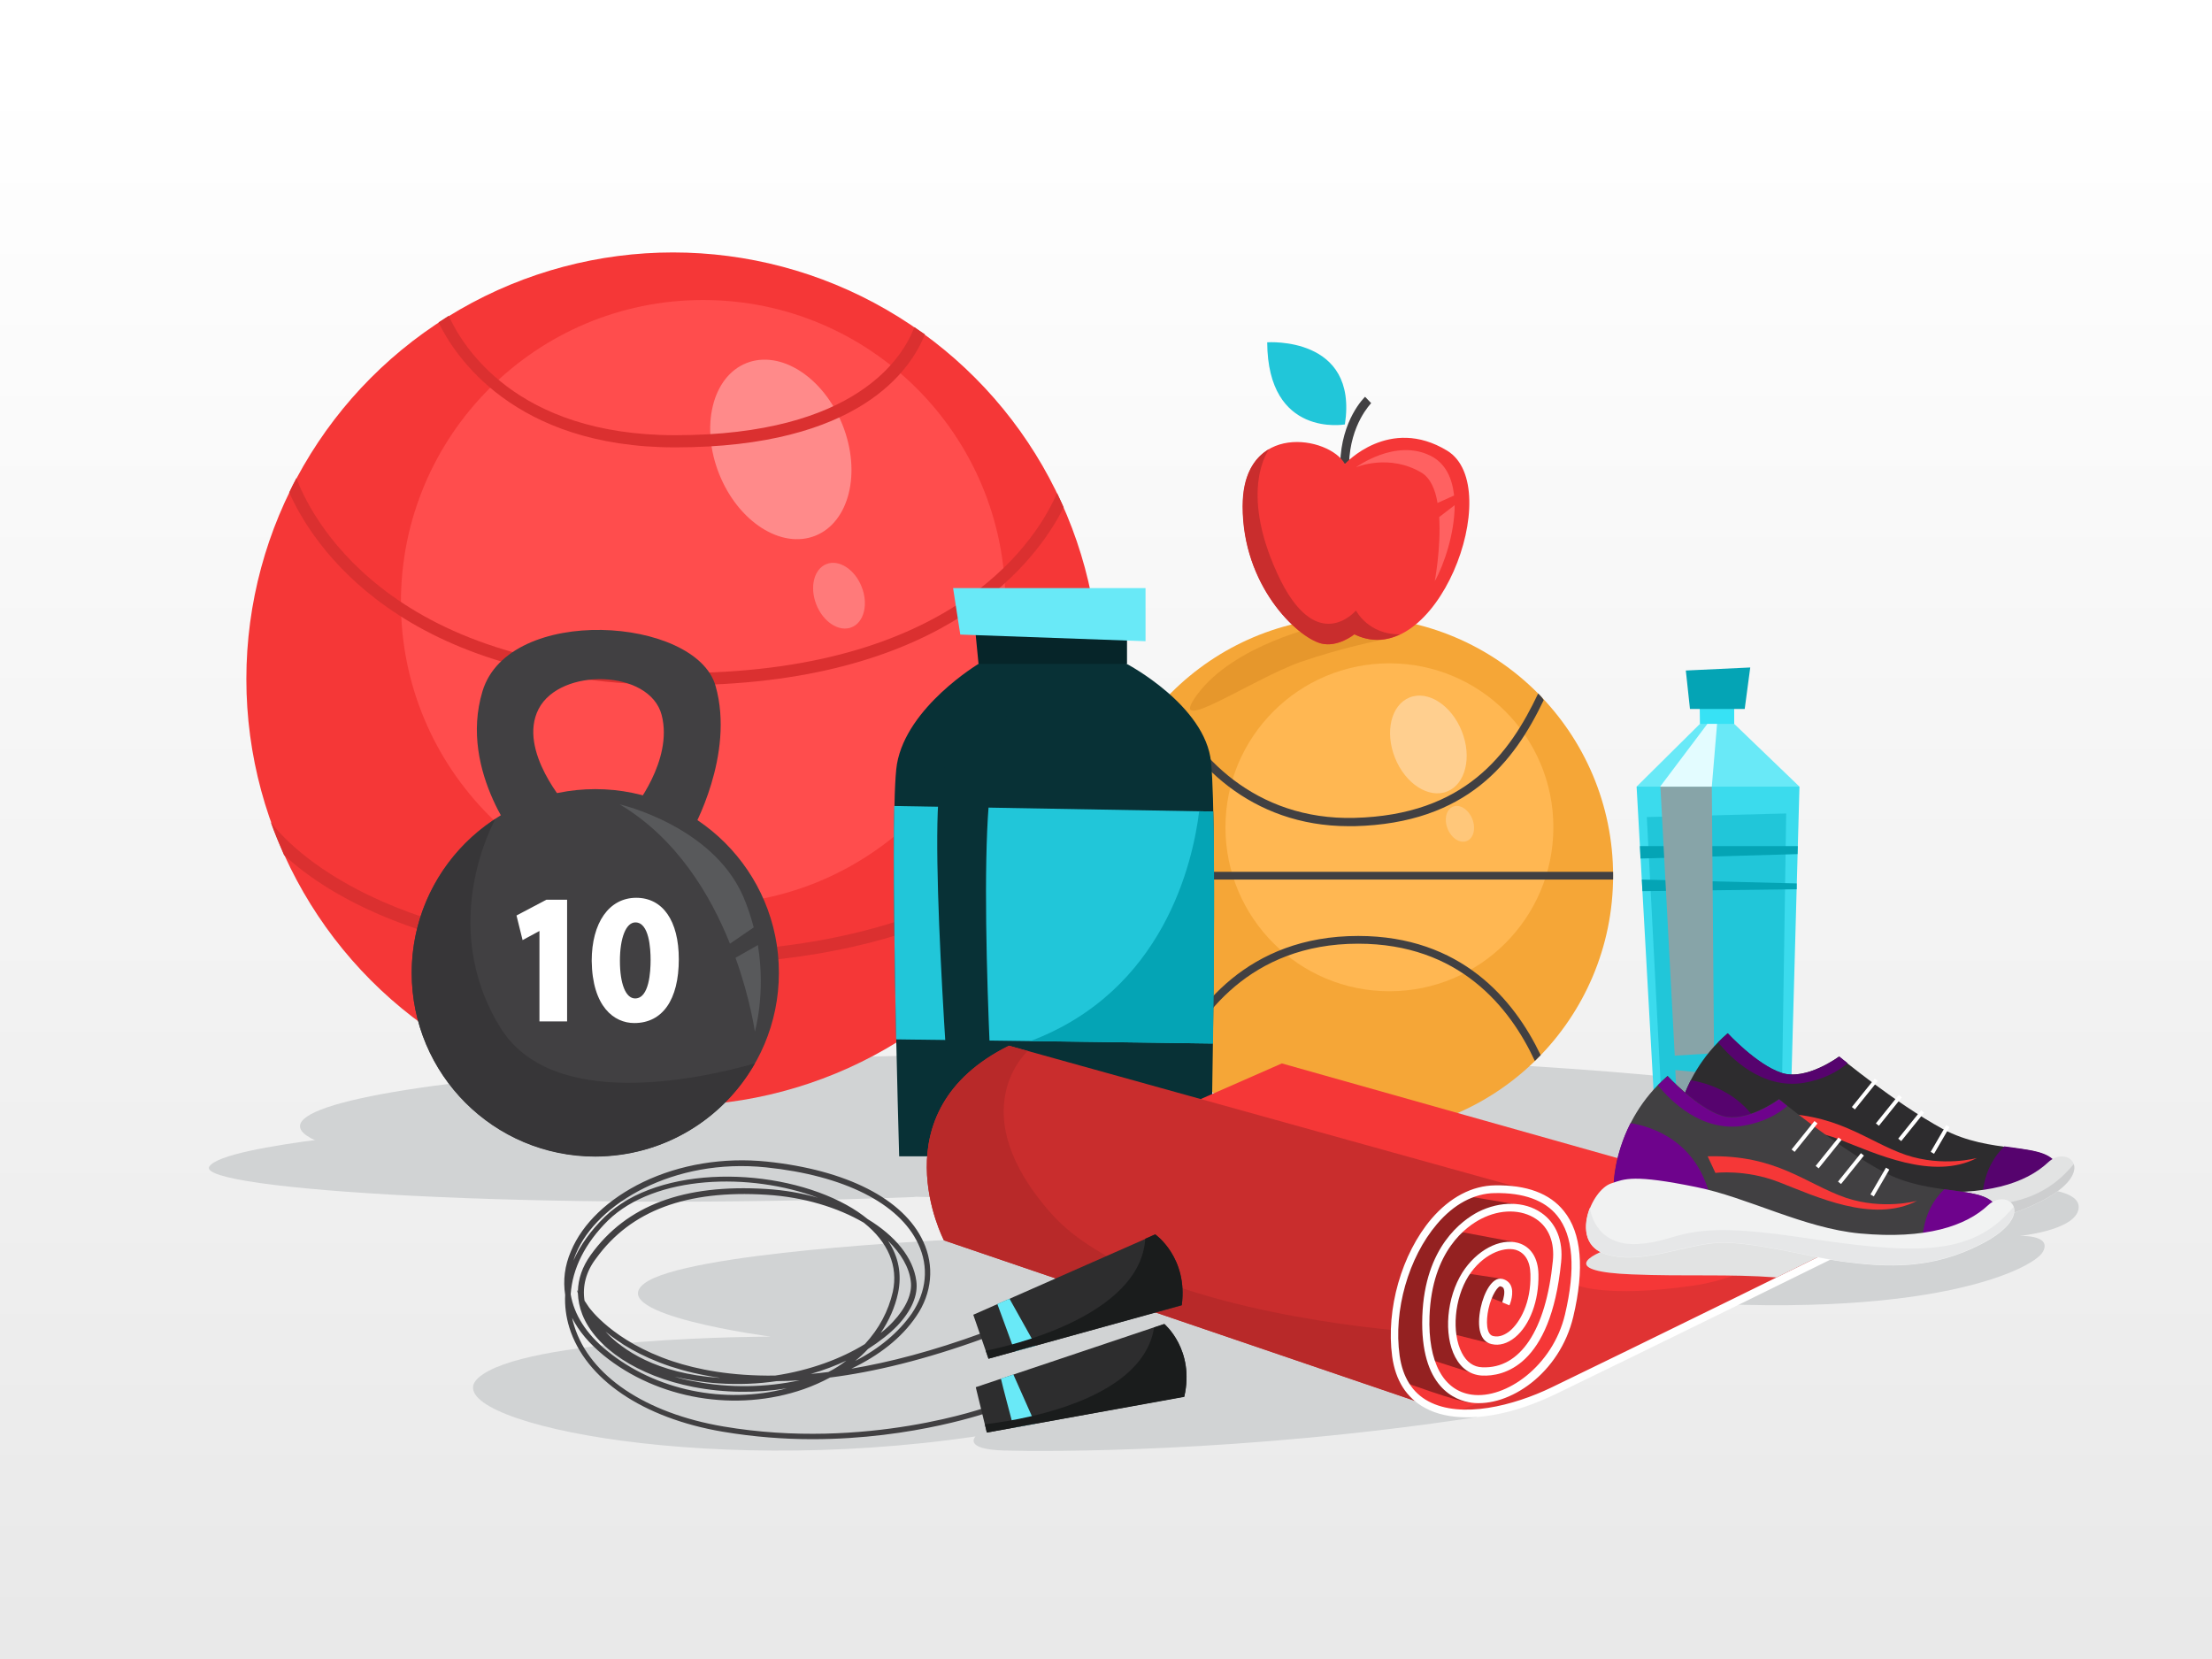 <?xml version="1.0" encoding="utf-8"?>
<!-- Generator: Adobe Illustrator 21.1.0, SVG Export Plug-In . SVG Version: 6.00 Build 0)  -->
<svg version="1.1" id="Layer_1" xmlns="http://www.w3.org/2000/svg" xmlns:xlink="http://www.w3.org/1999/xlink" x="0px" y="0px"
	 viewBox="0 0 800 600" style="enable-background:new 0 0 800 600;" xml:space="preserve">
<rect x="0" y="0" width="800" height="600" fill="#808080" stroke="none"/>
<style type="text/css">
	.st0{fill:url(#SVGID_1_);}
	.st1{fill:#D1D3D4;}
	.st2{fill:#F5A637;}
	.st3{fill:#FFB752;}
	.st4{fill:#FFCF8F;}
	.st5{fill:#FFC77A;}
	.st6{fill:#414042;}
	.st7{fill:#3BDBED;}
	.st8{fill:#21C6D9;}
	.st9{fill:#37E2F5;}
	.st10{fill:#04A4B5;}
	.st11{fill:#87A4A8;}
	.st12{fill:#69E9F7;}
	.st13{fill:#E3FCFF;}
	.st14{fill:#F53737;}
	.st15{fill:#FF4D4D;}
	.st16{fill:#FF8A8A;}
	.st17{fill:#FF7A7A;}
	.st18{fill:#DB3030;}
	.st19{fill:#373638;}
	.st20{fill:#58595B;}
	.st21{fill:#FFFFFF;}
	.st22{fill:#083136;}
	.st23{fill:#062529;}
	.st24{fill:#E03333;}
	.st25{fill:#C92D2D;}
	.st26{fill:#B82929;}
	.st27{fill:#942121;}
	.st28{fill:#2D2D2E;}
	.st29{fill:#1A1C1C;}
	.st30{fill:#E2E3E3;}
	.st31{fill:#2D2C2E;}
	.st32{fill:#56036E;}
	.st33{fill:#CDCECF;}
	.st34{fill:#6E038C;}
	.st35{fill:#F1F2F2;}
	.st36{fill:#E6E7E8;}
	.st37{fill:#E6972C;}
	.st38{fill:#FF6161;}
</style>
<g>
	<linearGradient id="SVGID_1_" gradientUnits="userSpaceOnUse" x1="400" y1="26.909" x2="400" y2="820.403">
		<stop  offset="0" style="stop-color:#FFFFFF"/>
		<stop  offset="3.354140e-02" style="stop-color:#FEFEFE"/>
		<stop  offset="1" style="stop-color:#E0E0E0"/>
	</linearGradient>
	<rect x="0" y="0" class="st0" width="800" height="600"/>
	<g>
		<path class="st1" d="M154,408.2c0,0-73.1,5.4-78.3,13.7c-5.2,8.3,117.4,16.3,255.5,11l-101.4-32.4L172.4,412L154,408.2z"/>
	</g>
	<g>
		<path class="st1" d="M357,442.1l-15.6,6.4c0,0-93.8,4.4-108.4,15.7c-14.6,11.3,45.7,19.2,45.7,19.2s-89.6,0.1-105.8,15
			c-16.2,14.9,78.3,36.1,179.9,21.1c0,0-4.7,4.7,10.5,5.1s85.6,0.9,170.9-12.1l-95.1-65l-31.5,4.8L357,442.1z"/>
	</g>
	<g>
		<path class="st1" d="M739.5,430.1c0,0,14.5,0.9,12,8c-2.5,7.1-21.2,8.9-21.2,8.9s12.1-0.6,8.5,5.8c-3.6,6.3-44.3,27.1-155.4,16.1
			c-94.3-9.3,59.9-41.5,59.9-41.5l51,3.2L739.5,430.1z"/>
	</g>
	<g>
		<ellipse class="st1" cx="394" cy="407.3" rx="285.5" ry="26.2"/>
	</g>
	<g>
		<g>
			<g>
				<circle class="st2" cx="489.8" cy="316.7" r="93.6"/>
			</g>
		</g>
		<g>
			<g>
				<circle class="st3" cx="502.5" cy="299.2" r="59.3"/>
			</g>
		</g>
		<g>
			<g>
				
					<ellipse transform="matrix(0.929 -0.371 0.371 0.929 -63.018 210.745)" class="st4" cx="516.4" cy="269.2" rx="13" ry="18.3"/>
			</g>
		</g>
		<g>
			<g>
				
					<ellipse transform="matrix(0.929 -0.371 0.371 0.929 -72.841 217.01)" class="st5" cx="527.8" cy="297.9" rx="4.8" ry="6.7"/>
			</g>
		</g>
		<g>
			<path class="st6" d="M396.3,316.7c0,0.5,0,1,0,1.4h187.1c0-0.5,0-1,0-1.4c0-0.5,0-1,0-1.4H396.3
				C396.3,315.7,396.3,316.2,396.3,316.7z"/>
		</g>
		<g>
			<path class="st6" d="M556.3,250.8c-10.4,22-26.6,44-66.5,45c-35.8,0.9-58.3-22.8-67.1-44.2c-0.7,0.7-1.5,1.5-2.2,2.3
				c9.4,21.6,31.8,44.9,67.3,44.9c0.7,0,1.3,0,2,0c40.8-1,57.8-23.2,68.5-45.6C557.7,252.2,557,251.5,556.3,250.8z"/>
		</g>
		<g>
			<path class="st6" d="M557.2,381.6c-9.6-20.1-28.8-43.1-66-43.1c-40.3,0-59.4,26.8-67.5,44.2c0.7,0.7,1.5,1.4,2.2,2.1
				c7.6-16.8,25.9-43.5,65.3-43.5c36.4,0,54.8,22.8,63.9,42.4C555.7,383.1,556.4,382.4,557.2,381.6z"/>
		</g>
	</g>
	<g>
		<g>
			<polygon class="st7" points="607.8,279.1 591.9,284.5 598.8,408.2 647.4,408.2 650.8,284.5 620.2,280.4 608.6,280.4 			"/>
		</g>
		<g>
			<polygon class="st8" points="595.6,295.5 646,294.2 644.3,405.3 601.3,405.3 			"/>
		</g>
		<g>
			<polygon class="st9" points="614.7,254.1 614.8,261.8 618.8,264.7 626.4,263.5 627.2,261.8 627.2,252.3 622.3,251.9 618.4,252.8 
							"/>
		</g>
		<g>
			<polygon class="st10" points="611.2,256.4 631,256.4 633,241.4 609.7,242.5 			"/>
		</g>
		<g>
			<polygon class="st10" points="593.3,310.5 650.1,308.9 650.2,306 593.1,306 			"/>
		</g>
		<g>
			<polygon class="st10" points="594,322.3 649.8,321.6 649.8,319.5 593.8,318.1 			"/>
		</g>
		<g>
			<g>
				<path class="st11" d="M619.9,380.9l-0.8-96.5c0,0-5.3-1.9-5.7-2.2c-0.4-0.3-6.3,0-6.3,0l-6.6,2.2l5.2,97.4L619.9,380.9z"/>
			</g>
			<g>
				<polygon class="st11" points="605.9,387 607,408.2 620.1,408.2 620,388.4 				"/>
			</g>
		</g>
		<g>
			<polygon class="st12" points="627.2,261.8 614.8,261.8 591.9,284.5 650.8,284.5 			"/>
		</g>
		<g>
			<polygon class="st13" points="617.5,261.8 600.4,284.5 619.1,284.5 621,261.8 			"/>
		</g>
	</g>
	<g>
		<g>
			<g>
				<circle class="st14" cx="243.4" cy="245.6" r="154.3"/>
			</g>
		</g>
		<g>
			<g>
				<circle class="st15" cx="254.3" cy="217.8" r="109.3"/>
			</g>
		</g>
		<g>
			<g>
				
					<ellipse transform="matrix(0.929 -0.371 0.371 0.929 -40.146 116.312)" class="st16" cx="282.3" cy="162.5" rx="24" ry="33.6"/>
			</g>
		</g>
		<g>
			<g>
				
					<ellipse transform="matrix(0.929 -0.371 0.371 0.929 -58.244 127.857)" class="st17" cx="303.3" cy="215.4" rx="8.8" ry="12.3"/>
			</g>
		</g>
		<g>
			<path class="st18" d="M393.5,281.1c-0.2,0.6-24.7,63.3-150.1,63.4c-0.1,0-0.1,0-0.2,0c-103.6,0-138.7-38.5-145.3-47.2
				c1.4,4,3.1,8,4.8,11.9c16.3,15.1,56,39.8,140.4,39.8c0.1,0,0.1,0,0.2,0c91.1,0,130-31.8,145.3-51.4
				C390.6,292.2,392.2,286.7,393.5,281.1L393.5,281.1z"/>
		</g>
		<g>
			<path class="st18" d="M384.7,183.5c-0.8-1.8-1.6-3.5-2.4-5.2c-6.6,15.3-35.3,64-133.3,65.1c-1.2,0-2.3,0-3.4,0
				c-107.1,0-134.1-58.8-138.4-70.5c-0.9,1.7-1.8,3.4-2.6,5.2c7.9,17.9,39.7,69.7,141,69.7c1.1,0,2.3,0,3.5,0
				C342.8,246.7,375.1,202.6,384.7,183.5z"/>
		</g>
		<g>
			<path class="st18" d="M330.7,118.3c-4,10.6-20.8,39.1-86.5,39.1c-57.9,0-77.2-32.7-81.9-43.2c-1.2,0.8-2.5,1.6-3.7,2.4
				c5.7,11.8,27.1,45.2,85.6,45.2c66.7,0,85.3-28.2,90.3-40.9C333.2,120.1,332,119.2,330.7,118.3z"/>
		</g>
	</g>
	<g>
		<g>
			<circle class="st6" cx="215.3" cy="351.8" r="66.4"/>
		</g>
		<g>
			<path class="st6" d="M250.3,300.4c0,0,15.6-27.3,8.5-52.3c-7.1-25.1-74.8-29.6-84.3,1.9c-8.9,29.4,14.3,56.4,14.3,56.4l16.5-14.6
				c0,0-18.3-20.3-10.5-35.4c7.8-15.1,40.2-14.3,44.5,2.2c4.3,16.5-10.5,34.3-10.5,34.3L250.3,300.4z"/>
		</g>
		<g>
			<path class="st19" d="M273,384.6c-20.8,5.9-73.4,17.1-92-12.9c-23.3-37.7-1.9-75.4-1.8-75.5c-18.2,11.8-30.3,32.4-30.3,55.7
				c0,36.7,29.7,66.4,66.4,66.4C240.1,418.2,261.6,404.7,273,384.6z"/>
		</g>
		<g>
			<g>
				<path class="st20" d="M272.6,335.4c-1-3.7-2.2-7.5-3.9-11.4c-11.3-25.5-44.6-33.1-44.6-33.1c20.7,12.3,32.9,32.9,39.9,50.4
					L272.6,335.4z"/>
			</g>
			<g>
				<path class="st20" d="M266,346.4c5.4,15,7,26.7,7,26.7s4-13.6,1.1-31.3L266,346.4z"/>
			</g>
		</g>
		<g>
			<g>
				<polygon class="st21" points="186.8,331.1 189,340 195.1,336.7 195.1,369.4 205.1,369.4 205.1,325.4 197.6,325.4 				"/>
			</g>
			<g>
				<path class="st21" d="M230.1,324.7c-9.8,0-16.1,9-16.1,22.8c0.2,16.6,8.1,22.5,15.4,22.5c10.2,0,16.1-8.4,16.1-23.1
					C245.5,333,239.7,324.7,230.1,324.7z M229.7,361.1c-3.4,0-5.5-5.3-5.5-13.6c0-8.3,2.2-13.9,5.6-13.9c5,0,5.5,9.5,5.5,13.6
					C235.3,351.4,234.8,361.1,229.7,361.1z"/>
			</g>
		</g>
	</g>
	<g>
		<g>
			<path class="st22" d="M359.9,235.9l-6,4.2c0,0-25.9,15.5-29.5,36.2c-2.9,17,0.8,141.9,0.8,141.9H438c0,0,2.4-118,0-142.5
				c-2-20.6-30.5-35.6-30.5-35.6l-23.3-6.6l-15.3,2.5L359.9,235.9z"/>
		</g>
		<g>
			<path class="st8" d="M324.1,375.9l114.5,1.5c0.4-27.1,0.6-61.7,0.1-83.9l-115.3-2C323,312.1,323.5,347.7,324.1,375.9z"/>
		</g>
		<g>
			<g>
				<path class="st22" d="M360.6,272.9c6.1-24.3,9.4-35.4,9.4-35.4h-5.4c0,0-13.4,15.9-20.7,33.2L360.6,272.9z"/>
			</g>
			<g>
				<path class="st22" d="M359.5,277.4c0,0,0-0.1,0-0.1l-17.1-2.5c-0.9,2.4-1.6,4.8-2.1,7.1c-4.7,20.9,4.5,136.4,4.5,136.4H360
					C360,418.2,352.7,304.8,359.5,277.4z"/>
			</g>
		</g>
		<g>
			<path class="st23" d="M352.5,225.8l1.4,14.3h53.7v-15.9c0,0-22,4.1-25.5,3.6c-3.5-0.5-13.8-1-15.7-1.2c-1.3-0.2-6.8-1.2-10-1.9
				c-1.4-0.3-2.4-0.5-2.4-0.5L352.5,225.8z"/>
		</g>
		<g>
			<polygon class="st12" points="347.3,229.5 344.7,212.7 414.3,212.7 414.3,231.9 			"/>
		</g>
	</g>
	<g>
		<g>
			<path class="st14" d="M420.8,403.4l42.8-18.8L677.7,445c-62.3,31.5-131,71-152.7,66.2c-13.9-2.8-64.7-37.9-104.3-63.2
				L420.8,403.4z"/>
		</g>
		<g>
			<path class="st24" d="M541.3,505l-16.2,6.1c17.7,5.7,92.9-34,152.7-66.2l-14.4-4.1c-12.6,9.5-31.4,21.3-50.6,24.1
				c-32.6,4.8-43.1-0.3-43.1-0.3c-0.8,9-3.2,17.3-7.8,24.5c-3.4,5.5-7.1,9.3-13.6,12.9L541.3,505z"/>
		</g>
		<g>
			<path class="st25" d="M341.4,448.6c0,0-24.4-46.7,23.5-70.4l188.8,52.5c-8-2.8-18-1.2-27.3,4.2c-10.7,9.2-17.2,20.2-20.2,32.7
				c-5.3,25.6,1.2,40,18.8,43.6L341.4,448.6z"/>
		</g>
		<g>
			<path class="st26" d="M524.4,510.2c-13-0.5-19.7-10.7-21-29.2c-26.5-2.6-96.7-12.3-123.2-42.1c-32.9-37.1-8.5-58.8-8.5-58.8
				l-6.8-1.9c-47.9,23.8-23.5,70.4-23.5,70.4l182.7,62.2L524.4,510.2z"/>
		</g>
		<g>
			<path class="st27" d="M547.2,435.4l-14.1-2.4c0,0-7.3,0.1-14.7,8.8c-7.3,8.8-12,20-13.2,33.5c-1.1,13.5-2.2,21.1,2.1,24.4
				c0,0,20.3,7.5,24.8,7.6l-6.2-4l-7.8-9.8l-2.1-19l2.2-13.3l3.7-9.5l9.2-9.8l7.9-4.5l7.6-1.3L547.2,435.4z"/>
		</g>
		<g>
			<polygon class="st27" points="534.1,497.1 517.3,491.7 516.1,477 517.9,459.9 525.9,447.5 528.1,445.5 546.7,449 545.9,450.8 
				536.8,454.2 531.4,460.4 526.8,471.8 525,482.4 528.1,489.5 			"/>
		</g>
		<g>
			<path class="st27" d="M543.4,462.5l-12.6-1.9c0,0-3,3.3-4.2,8.2s-1.5,13.6-1.5,13.6l15.2,3.8l-1.4-1.8c0,0-2.4-3.7-2.4-4
				c0-0.3,0.1-4.9,0.2-5.4s1.3-5,1.3-5l1.5-3.2l2.7-2.7L543.4,462.5z"/>
		</g>
		<g>
			<polygon class="st27" points="543.5,471.1 539.1,469.3 541,465.4 543.5,464.2 545.1,465.8 545.1,467.6 544.6,470.1 			"/>
		</g>
		<g>
			<g>
				<path class="st21" d="M530.7,512.6c-5.9,0-11.1-1.1-15.3-3.4c-6.7-3.6-10.7-9.9-11.9-18.6c-2.3-17.1,3.4-37.1,14.2-49.8
					c6.7-7.8,14.7-12,23-12.1c11.4-0.2,19.8,2.9,24.9,9.3c6.4,7.9,7.5,20.8,3.4,38.2c-4.9,20.6-23.3,32.9-36.9,31.1
					c-5.6-0.8-18.6-5.3-17.7-31.3c0.9-25.2,14.5-34.7,20.2-37.7c8-4,16.7-3.9,22.8,0.3c5.4,3.7,8,10.1,7.2,17.9
					c-3.8,38-21.2,41.3-28.5,41c-4.2-0.2-7.6-2.5-9.8-6.7c-4.3-8.1-3.1-21.6,2.6-30.6c5.1-8,13.5-12.5,20.1-10.7
					c4.6,1.3,7.3,5.4,7.4,11.4c0.2,9.5-3.1,18.4-8.5,22.8c-2.7,2.2-5.7,3.1-8.5,2.4c-4-0.9-5.4-5.9-3.9-13.1
					c1.2-5.6,4.2-11.2,7.7-10.5c1.4,0.3,2.5,1.1,3.1,2.2c1.5,2.8-0.2,7-0.4,7.4l-2.6-1.1l1.3,0.5l-1.3-0.5c0.5-1.3,1.1-3.8,0.5-5
					c-0.1-0.3-0.4-0.6-1.2-0.8c-0.7-0.1-3.1,2.8-4.3,8.3c-0.9,4.3-0.8,9.1,1.7,9.7c2.4,0.6,4.6-0.7,6-1.8c3.6-3,7.8-10.1,7.5-20.6
					c-0.1-4.7-2-7.8-5.4-8.8c-4.5-1.2-12,1.7-17,9.5c-5.1,8.1-6.2,20.5-2.4,27.8c1.7,3.3,4.2,5.1,7.4,5.2
					c13.7,0.6,23-13.4,25.5-38.4c0.7-6.7-1.4-12.1-6-15.2c-5.3-3.6-12.9-3.7-19.9-0.1c-5.3,2.7-17.8,11.5-18.7,35.2
					c-0.6,16.6,5,27,15.3,28.4c12.3,1.7,29.3-10.4,33.7-29c3.9-16.5,3-28.5-2.8-35.7c-4.5-5.6-12.2-8.4-22.6-8.2
					c-7.5,0.1-14.8,4-20.9,11.2c-10.3,12.1-15.8,31.2-13.5,47.6c1.1,7.8,4.6,13.4,10.4,16.5c11.9,6.4,30.8,1.6,44.5-5
					c23.3-11.2,115.5-56.5,116.4-57l1.3,2.5c-0.9,0.5-93.1,45.8-116.4,57C551.1,509.7,540.1,512.6,530.7,512.6z"/>
			</g>
		</g>
	</g>
	<g>
		<g>
			<path class="st6" d="M293.8,520.5c-10.2,0-21.1-0.8-32.4-2.7c-28.9-4.9-49.7-19-55.5-37.7c-1.2-3.9-1.7-7.9-1.5-11.8
				c-0.8-5.2-0.2-10.5,2.1-15.8c4.2-10.1,13.5-18.9,26.1-25c13.3-6.4,29.1-9,44.7-7.4c28.8,3,49.5,13.5,56.6,28.9
				c4.1,8.8,3.2,18.7-2.5,27c-5.3,7.9-13.6,14.3-23.5,19c13.8-2.3,29.5-6.4,47.3-12.9l0.7,1.9c-21.4,7.8-39.9,12.2-55.7,14.2
				c-3,1.6-6.1,3-9.5,4.2c-24.4,8.5-52.9,3.7-72.5-12.3c-5.1-4.2-8.9-8.7-11.3-13.5c0.2,1,0.5,2,0.8,3c5.6,18,25.7,31.5,53.9,36.3
				c51.7,8.8,95.7-7.1,96.1-7.3l0.7,1.9C358.2,510.5,330.8,520.5,293.8,520.5z M206.4,468.1c1.2,7.3,5.6,14.3,13.1,20.4
				c17.6,14.4,42.6,19.5,65.1,13.6c-11,1.8-22.6,1.7-33.9-0.5c-19.9-3.9-35.3-14-40.1-26.2c-1-2.6-1.5-5.1-1.6-7.7l-0.4-1.2l0.4,0.6
				c0.1-4.6,1.6-9,4.7-13.3c12.9-17.9,33.6-25.6,63.3-23.8c6.6,0.4,13,1.5,18.9,3.2c-24.6-9.3-59-8.3-76,8.2
				C211.6,449.6,207,458.8,206.4,468.1z M244,497.9c2.3,0.7,4.7,1.3,7.2,1.7c12.7,2.5,25.9,2.2,38-0.4c-2.9,0.2-5.6,0.3-8.3,0.3
				c-6.7,1-13.8,1.3-21.2,0.8C253.8,499.9,248.6,499,244,497.9z M219,481.6c6.2,6.7,18.4,15.1,40.9,16.7c0.4,0,0.7,0,1.1,0.1
				c-7.2-1-13.3-2.5-18.5-4.2C231.5,490.5,223.9,485.7,219,481.6z M211.4,470.4l1.6,2.4c0.1,0.1,8.6,12.3,30.2,19.5
				c9,3,21.2,5.4,37.1,5.2c12.8-1.9,24.1-6.2,32.5-11.4c5.1-5.5,8.5-11.9,10.1-18.9c2-9.3-1.7-18-10.5-25
				c-9.4-5.5-21.8-9.3-35.2-10.1c-28.9-1.8-49.1,5.7-61.6,23C211.9,459.9,210.6,465.2,211.4,470.4z M306.1,492.1
				c-3.9,1.8-8.3,3.5-12.9,4.8c2.1-0.2,4.2-0.4,6.4-0.7C302,495,304.1,493.6,306.1,492.1z M313.9,487.9c-1.4,1.5-2.9,2.9-4.6,4.3
				c8.6-4.4,15.7-10.3,20.5-17.2c5.3-7.9,6.2-16.8,2.3-25.1c-6.8-14.7-26.9-24.8-55-27.7c-33.5-3.5-61.3,13.1-68.8,31.2
				c-0.3,0.8-0.7,1.7-0.9,2.5c2.4-5.5,6.2-10.8,11.3-15.8c19.8-19.2,62.6-18.1,87.5-4.3c2.9,1.6,5.4,3.3,7.6,5.1
				c9.9,6,16.5,13.9,17.6,22.4c0.7,5.1-1.7,10.7-6.9,16.2C321.7,482.4,318.1,485.2,313.9,487.9z M321.2,448.8
				c3.8,5.7,5,12.1,3.6,18.8c-1.1,5.2-3.3,10.1-6.3,14.5c1.7-1.3,3.2-2.7,4.5-4.1c4.7-5,7-10.2,6.4-14.6
				C328.8,458.3,325.8,453.3,321.2,448.8z"/>
		</g>
		<g>
			<path class="st28" d="M356.9,518.1l-4-16.4l68.2-22.9c0,0,11.1,9.3,7.2,26.3L356.9,518.1z"/>
		</g>
		<g>
			<path class="st12" d="M366.6,516.3l7.8-1.4l-7.9-17.8l-4.5,1.5C362.8,502.1,365.2,511,366.6,516.3z"/>
		</g>
		<g>
			<path class="st29" d="M356.2,515.1l0.7,3l71.4-12.9c3.9-17-7.2-26.3-7.2-26.3l-3.7,1.2C413,508,364,514.2,356.2,515.1z"/>
		</g>
		<g>
			<path class="st28" d="M357.5,491.4l-5.5-15.9l65.8-29c0,0,11.9,8.3,9.6,25.6L357.5,491.4z"/>
		</g>
		<g>
			<path class="st12" d="M367,488.8l7.6-2.1l-9.5-17l-4.4,1.9C362,475,365.1,483.7,367,488.8z"/>
		</g>
		<g>
			<path class="st29" d="M356.5,488.5l1,2.9l69.9-19.4c2.3-17.3-9.6-25.6-9.6-25.6l-3.6,1.6C412.4,476.3,364.2,487,356.5,488.5z"/>
		</g>
	</g>
	<g>
		<path class="st30" d="M661.3,440.3L661.3,440.3h-38.2l-21.9,4.3l-8,2.4c0,0-0.3,1.1-9.7,4.1c-9.3,2.9-19.1,8.8,6.7,9.8
			c19.5,0.8,35-0.2,52.3,1.1c10.6-5.2,21.3-10.4,31.3-15.5L661.3,440.3z"/>
	</g>
	<g>
		<g>
			<g>
				<path class="st31" d="M605.4,412.7c0,0,0.1-22.2,19.4-39c0,0,10.4,11.3,19.4,14.3c9,3,20.9-5.9,20.9-5.9s20.1,16.7,37.5,26.2
					c17.4,9.4,36.1,4.6,40.9,12.6l-17.2,9.3l-32.1,6.8l-31-5.9l-30.8-7.8l-14.9-2.9c0,0-7.9-5.2-8.3-5.4c-0.3-0.2-3.2-2.5-3.2-2.5
					L605.4,412.7z"/>
			</g>
			<g>
				<path class="st32" d="M717,432.1l9.5-2l17.2-9.3c-2.7-4.5-9.9-4.9-18.8-6.2C721.4,418,717.7,423.6,717,432.1z"/>
			</g>
			<g>
				<path class="st32" d="M640.3,417.4c-4.9-20.2-20.8-25.4-28.8-26.7c-6,11.8-6.1,22-6.1,22l0.7-0.3c0,0,2.9,2.2,3.2,2.5
					c0.3,0.2,5.9,3.9,7.7,5.1L640.3,417.4z"/>
			</g>
			<g>
				
					<rect x="667.7" y="394.7" transform="matrix(0.627 -0.779 0.779 0.627 -56.362 673.029)" class="st21" width="13.2" height="1.4"/>
			</g>
			<g>
				
					<rect x="676.4" y="400.7" transform="matrix(0.627 -0.779 0.779 0.627 -57.812 681.963)" class="st21" width="13.2" height="1.4"/>
			</g>
			<g>
				
					<rect x="684.5" y="406.2" transform="matrix(0.627 -0.779 0.779 0.627 -59.094 690.35)" class="st21" width="13.2" height="1.4"/>
			</g>
			<g>
				
					<rect x="695.9" y="411.4" transform="matrix(0.502 -0.865 0.865 0.502 -6.939 812.014)" class="st21" width="11.2" height="1.4"/>
			</g>
			<g>
				<path class="st14" d="M639.3,402.7l2.8,6c0,0,10.8-1.4,22.9,3.3c13.2,5.1,34,15.1,50,6.8c0,0-12.2,3.4-25.7-1.1
					C674.8,412.7,664.3,402,639.3,402.7z"/>
			</g>
			<g>
				<path class="st30" d="M604.4,412.5c-7.2,2.4-15,21.1-2.3,25.5c12.7,4.3,29-3.4,41.1-4c12.1-0.6,33.4,5.2,44.3,6.7
					c17.4,2.4,33.3,2.8,50.9-6.3c20.7-10.7,9.4-20.7,2.3-14c-8,7.5-22.5,12.4-46.3,10.2c-20.4-1.9-40.7-13.1-59.3-16.8
					C612.6,409.2,609.4,410.8,604.4,412.5z"/>
			</g>
			<g>
				<path class="st33" d="M750,421c-15.4,18.8-37.3,16.9-78.3,10.8c-42.7-6.3-41.3,1.6-57.4,2.6c-16.1,1-17.5-13.1-17.5-13.1
					c-2.5,6.3-2.3,14.1,5.3,16.6c12.7,4.3,29-3.4,41.1-4c12.1-0.6,33.4,5.2,44.3,6.7c17.4,2.4,33.3,2.8,50.9-6.3
					C748.5,429.1,751,424,750,421z"/>
			</g>
		</g>
		<g>
			<path class="st32" d="M665.2,382.1c0,0-11.9,8.9-20.9,5.9c-9-3-19.4-14.3-19.4-14.3c-1.2,1.1-2.4,2.2-3.5,3.3
				c4.2,5.2,15.7,17.2,31.1,14.6c6.9-1.2,12-3.9,15.7-7.1C666.3,383,665.2,382.1,665.2,382.1z"/>
		</g>
	</g>
	<g>
		<g>
			<g>
				<path class="st6" d="M583.7,428.1c0,0,0.1-22.2,19.4-39c0,0,10.4,11.3,19.4,14.3c9,3,20.9-5.9,20.9-5.9s20.1,16.7,37.5,26.2
					c17.4,9.4,36.1,4.6,40.9,12.6l-17.2,9.3l-32.1,6.8l-31-5.9l-30.8-7.8l-14.9-2.9c0,0-7.9-5.2-8.3-5.4c-0.3-0.2-3.2-2.5-3.2-2.5
					L583.7,428.1z"/>
			</g>
			<g>
				<path class="st34" d="M695.3,447.6l9.5-2l17.2-9.3c-2.7-4.5-9.9-4.9-18.8-6.2C699.6,433.5,696,439,695.3,447.6z"/>
			</g>
			<g>
				<path class="st34" d="M618.5,432.9c-4.9-20.2-20.8-25.4-28.8-26.7c-6,11.8-6.1,22-6.1,22l0.7-0.3c0,0,2.9,2.2,3.2,2.5
					c0.3,0.2,5.9,3.9,7.7,5.1L618.5,432.9z"/>
			</g>
			<g>
				
					<rect x="646" y="410.1" transform="matrix(0.627 -0.779 0.779 0.627 -76.556 661.817)" class="st21" width="13.2" height="1.4"/>
			</g>
			<g>
				
					<rect x="654.7" y="416.1" transform="matrix(0.627 -0.779 0.779 0.627 -77.989 670.793)" class="st21" width="13.2" height="1.4"/>
			</g>
			<g>
				
					<rect x="662.7" y="421.7" transform="matrix(0.627 -0.779 0.779 0.627 -79.272 679.183)" class="st21" width="13.2" height="1.4"/>
			</g>
			<g>
				
					<rect x="674.2" y="426.8" transform="matrix(0.502 -0.865 0.865 0.502 -31.159 800.919)" class="st21" width="11.2" height="1.4"/>
			</g>
			<g>
				<path class="st14" d="M617.6,418.2l2.8,6c0,0,10.8-1.4,22.9,3.3c13.2,5.1,34,15.1,50,6.8c0,0-12.2,3.4-25.7-1.1
					C653.1,428.2,642.5,417.5,617.6,418.2z"/>
			</g>
			<g>
				<path class="st35" d="M582.7,428c-7.2,2.4-15,21.1-2.3,25.5c12.7,4.3,29-3.4,41.1-4c12.1-0.6,33.4,5.2,44.3,6.7
					c17.4,2.4,33.3,2.8,50.9-6.3c20.7-10.7,9.4-20.7,2.3-14c-8,7.5-22.5,12.4-46.3,10.2c-20.4-1.9-40.7-13.1-59.3-16.8
					C590.8,424.7,587.7,426.3,582.7,428z"/>
			</g>
			<g>
				<path class="st36" d="M728.2,436.5c-15.4,18.8-37.3,16.9-78.3,10.8c-42.7-6.3-41.3,1.6-57.4,2.6c-16.1,1-17.5-13.1-17.5-13.1
					c-2.5,6.3-2.3,14.1,5.3,16.6c12.7,4.3,29-3.4,41.1-4c12.1-0.6,33.4,5.2,44.3,6.7c17.4,2.4,33.3,2.8,50.9-6.3
					C726.8,444.6,729.2,439.5,728.2,436.5z"/>
			</g>
		</g>
		<g>
			<path class="st34" d="M643.4,397.6c0,0-11.9,8.9-20.9,5.9c-9-3-19.4-14.3-19.4-14.3c-1.2,1.1-2.4,2.2-3.5,3.3
				c4.2,5.2,15.7,17.2,31.1,14.6c6.9-1.2,12-3.9,15.7-7.1C644.5,398.5,643.4,397.6,643.4,397.6z"/>
		</g>
	</g>
	<g>
		<path class="st10" d="M438.7,377.4c0.4-27.1,0.6-61.7,0.1-83.9l-5.1-0.1c-2.3,18.6-12.8,64.9-61,83.1L438.7,377.4z"/>
	</g>
	<g>
		<path class="st37" d="M477.9,226.2c0,0-31.6,6.8-45,25.1c-11.7,16,20.1-5.8,37.5-11.9c15.3-5.3,29.5-8,29.5-8l-2.8-7.3H493
			l-15.1,4.4V226.2z"/>
	</g>
	<g>
		<g>
			<path class="st6" d="M487.9,167.8l-3.2-0.1c0.4-15.9,8.7-23.9,9-24.2l2.2,2.3l-1.1-1.2l1.1,1.2
				C495.9,145.9,488.3,153.3,487.9,167.8z"/>
		</g>
		<g>
			<path class="st8" d="M458.3,123.8c0,0,33-2.4,28.1,29.7C486.4,153.5,458.5,158.5,458.3,123.8z"/>
		</g>
		<g>
			<path class="st14" d="M486.4,167.8c0,0,16-17.6,37-4.8c21.6,13.2-4.2,80.9-33.5,66.4c0,0-6,4.9-12.1,3.3
				c-8.8-2.4-28.4-21-28.3-49.6C449.5,152.1,480.9,157.8,486.4,167.8z"/>
		</g>
		<g>
			<path class="st25" d="M490.4,220.8c0,0-14.5,17.2-28.5-13.5c-14-30.6-2.9-44.8-2.9-44.9c-5.5,3.2-9.6,9.5-9.6,20.7
				c0,28.6,19.5,47.2,28.3,49.6c6,1.6,12.1-3.3,12.1-3.3c5.7,2.8,11.4,2.5,16.5,0C494.9,229.6,490.4,220.8,490.4,220.8z"/>
		</g>
		<g>
			<g>
				<path class="st38" d="M525.9,179.2c-0.7-6.3-3.1-11.7-8.6-14.4c-12.7-6.3-26.9,4.2-26.9,4.2s12-5.1,23.8,2
					c3.1,1.9,4.9,6,5.7,10.9L525.9,179.2z"/>
			</g>
			<g>
				<path class="st38" d="M520.5,187c0.7,11-1.6,23.2-1.6,23.2c3.3-5.8,7.2-17.3,7.2-27.5L520.5,187z"/>
			</g>
		</g>
	</g>
</g>
</svg>
